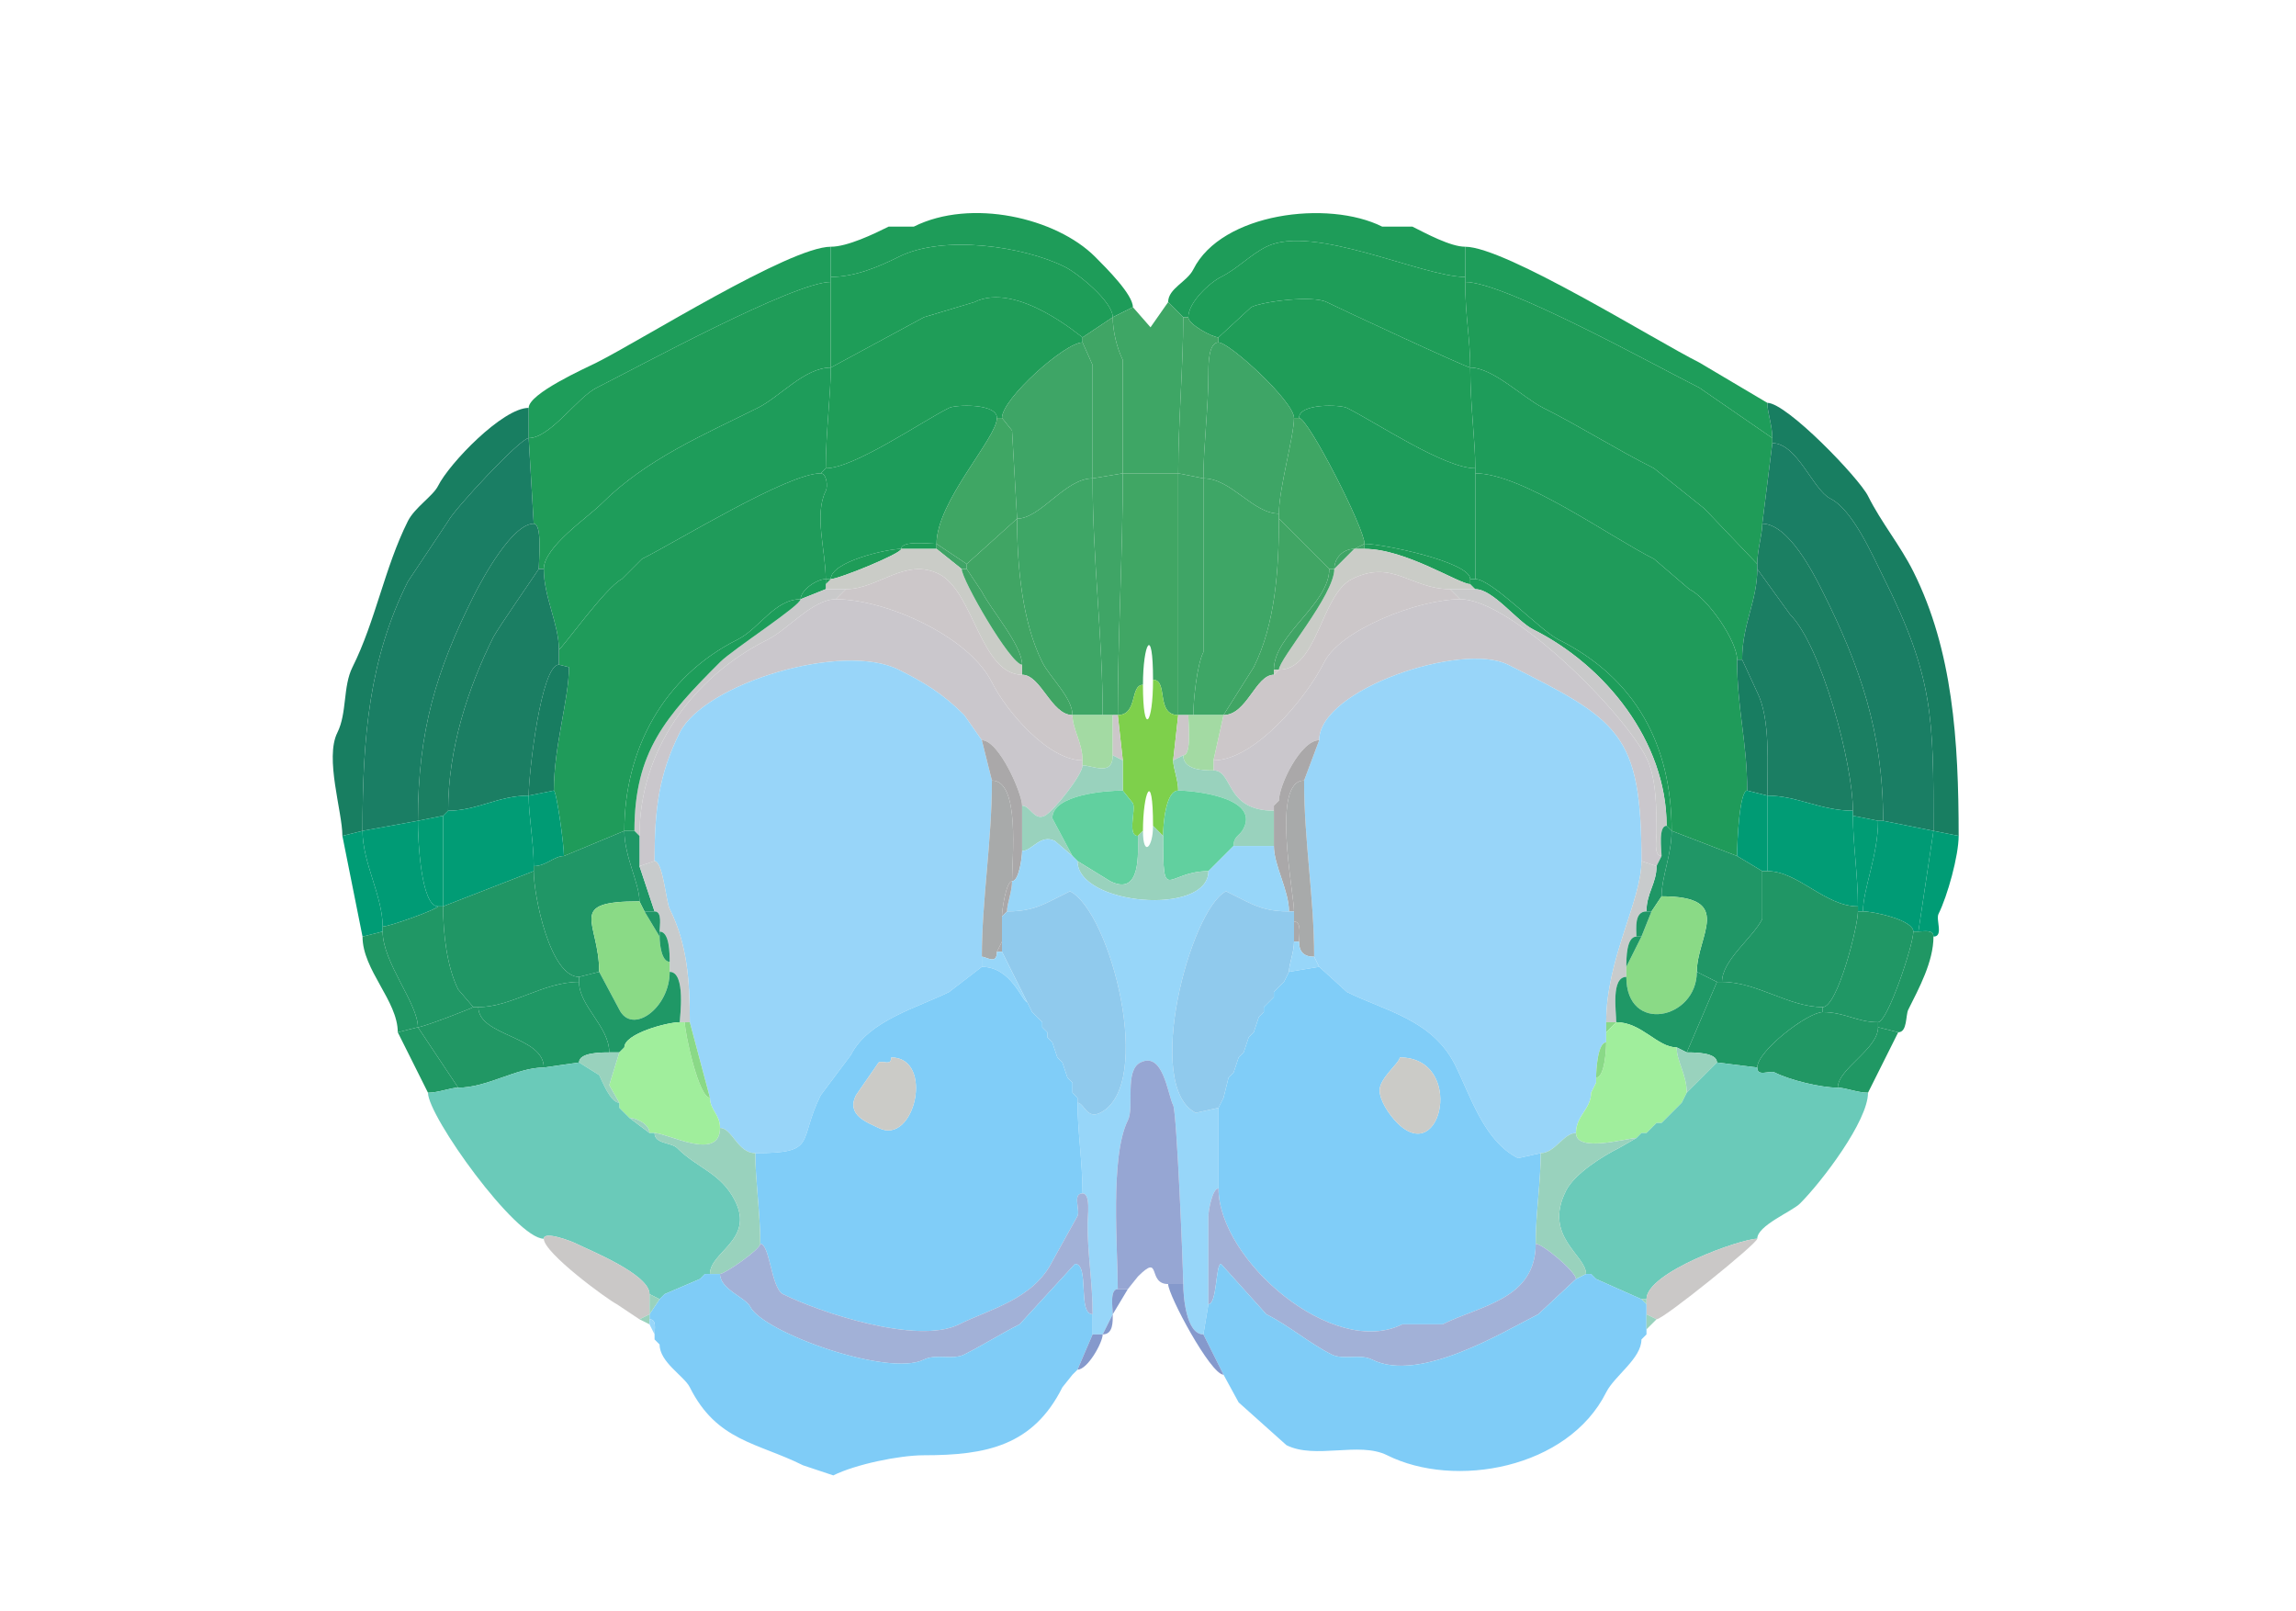 <svg xmlns="http://www.w3.org/2000/svg" viewBox="0 0 456 320"><path fill="#1E9C59" id="MOs1" d="m225 61-4 2c0-3.14-6.996-8.748-9.5-10-8.149-4.075-24.096-6.452-33-2-3.99 1.995-8.73 4-13.5 4v-6c3.291 0 8.572-2.536 11.5-4h5c11.321-5.66 28.221-1.78 36 6 2.354 2.354 7.5 7.506 7.5 10ZM235 63h1c0-2.937 4.225-6.862 6.5-8 3.295-1.648 5.782-4.391 9-6 9.265-4.633 31.006 6 39.5 6v-6c-2.935 0-7.842-2.671-10.5-4h-6c-10.727-5.364-31.881-2.737-37.5 8.5-1.245 2.49-5 3.775-5 6.5l3 3Z"/><path fill="#1E9D5A" id="MOp1" d="M105 81v6c4.281 0 9.641-8.07 13.5-10 8.143-4.072 39.182-21 46.5-21v-7c-8.154 0-37.646 18.573-46.5 23-2.246 1.123-13.5 6.144-13.5 9Z"/><path fill="#1E9D58" id="MOs2/3" d="M215 67c-.177 0-13.03-11.235-21.5-7l-10 3L165 73V55c4.77 0 9.51-2.005 13.5-4 8.904-4.452 24.851-2.075 33 2 2.504 1.252 9.5 6.86 9.5 10l-6 4ZM242 67l6.5-6c2.297-1.149 12.218-2.391 15-1 2.716 1.358 27.782 13 28.5 13 0-5.664-1-10.219-1-17v-1c-8.494 0-30.235-10.633-39.5-6-3.218 1.609-5.705 4.352-9 6-2.275 1.138-6.5 5.063-6.5 8 0 1.428 4.822 4 6 4Z"/><path fill="#1E9D5A" id="MOp1" d="M351 80c0 1.819 1 4.59 1 7l-14.5-10c-8.533-4.267-38.616-21-46.5-21v-7c7.958 0 37.757 18.628 46.5 23l13.5 8Z"/><path fill="#1F9C58" id="MOp2/3" d="M107 113h1c0-4.396 8.714-10.214 11.5-13 8.87-8.87 20.567-13.784 31-19 4.464-2.232 9.296-8 14.5-8V56c-7.318 0-38.357 16.928-46.5 21-3.859 1.93-9.219 10-13.5 10l1 17c1.751 0 1 7.426 1 9ZM350 104c0 2.097-1 5.293-1 8l-10.5-11-10-8c-7.358-3.68-14.699-8.35-22-12-4.01-2.005-9.984-8-14.5-8 0-5.664-1-10.219-1-17 7.884 0 37.967 16.733 46.5 21L352 87v1l-2 16Z"/><path fill="#1F9D58" id="MOs5" d="M198 83h1c0-3.834 12.545-15 16-15v-1c-.177 0-13.03-11.235-21.5-7l-10 3L165 73c0 5.21-1 13.055-1 20 5.613 0 18.996-9.248 24.5-12 1.263-.632 9.5-.96 9.5 2Z"/><path fill="#3EA665" id="ACAd1" d="M223 94h11c0-10.355 1-21.268 1-31l-3-3-3.5 5-3.5-4-4 2c0 2.722.836 6.171 2 8.5V94Z"/><path fill="#1F9D58" id="MOs5" d="M258 83c0-2.96 8.237-2.632 9.5-2 5.913 2.957 19.34 12 25.5 12 0-5.485-1-12.337-1-20-.718 0-25.784-11.642-28.5-13-2.782-1.391-12.703-.149-15 1l-6.5 6v1c2.185 0 15 11.76 15 15h1Z"/><path fill="#40A565" id="ACAd2/3" d="m223 94-6 1V72.5l-2-4.5v-1l6-4c0 2.722.836 6.171 2 8.5V94ZM234 94l5 1c0-6.228 1-14.097 1-21 0-1.623.005-6 2-6v-1c-1.178 0-6-2.572-6-4h-1c0 9.732-1 20.645-1 31Z"/><path fill="#3EA566" id="ACAd5" d="M217 95c-5.474 0-10.305 8-15 8l-1-17.5-2-2.5c0-3.834 12.545-15 16-15l2 4.5V95ZM239 95c5.554 0 9.804 7 15 7 0-5.012 3-15.377 3-19 0-3.24-12.815-15-15-15-1.995 0-2 4.377-2 6 0 6.903-1 14.772-1 21Z"/><path fill="#1E9C5A" id="MOp5" d="M108 113c0 5.601 3 10.886 3 16 .494 0 9.268-12.384 12.5-14l4-4c7.042-3.521 28.907-17 35.5-17l1-1c0-6.945 1-14.79 1-20-5.204 0-10.036 5.768-14.5 8-10.433 5.216-22.13 10.13-31 19-2.786 2.786-11.5 8.604-11.5 13ZM345 131h1c0-7.104 3-11.579 3-18v-1l-10.5-11-10-8c-7.358-3.68-14.699-8.35-22-12-4.01-2.005-9.984-8-14.5-8 0 7.663 1 14.515 1 20v1c9.356 0 26.776 12.638 35.5 17l7 6c3.705 1.852 9.5 10.3 9.5 14Z"/><path fill="#1D9C5A" id="MOs6a" d="M164 115h1c0-3.467 11.169-6 14-6 0-1.714 5.594-1 7-1 0-8.43 12-21.018 12-25 0-2.96-8.237-2.632-9.5-2-5.504 2.752-18.887 12-24.5 12l-1 1c1.156 0 1.472 2.555 1 3.5-2.358 4.716 0 11.912 0 17.5ZM292 115h1V93c-6.16 0-19.587-9.043-25.5-12-1.263-.632-9.5-.96-9.5 2 1.805 0 13 21.907 13 25 3.713 0 21 3.636 21 7Z"/><path fill="#187E61" id="SSp-m1" d="m384 165 5 1c0-19.013-1.169-36.838-9-52.5-2.618-5.235-6.339-9.677-9-15-1.788-3.576-16.134-18.5-20-18.5 0 1.819 1 4.59 1 7v1c4.94 0 8.081 9.29 11.5 11 4.43 2.215 8.256 11.012 10.5 15.5 10.04 20.08 10 27.868 10 50.5ZM72 165l-4 1c0-4.804-3.533-15.434-1-20.5 1.949-3.898 1.082-9.163 3-13 4.594-9.189 6.366-19.733 11-29 1.353-2.707 4.995-4.99 6-7C89.257 91.987 99.846 81 105 81v6c-1.658 0-14.85 14.202-16 16.5l-8 12c-7.66 15.321-9 30.835-9 49.5Z"/><path fill="#3FA664" id="ACAd6a" d="m186 108 6 4 10-9-1-17.5-2-2.5h-1c0 3.982-12 16.57-12 25ZM264 113h1c0-2.226 1.774-4 4-4l2-1c0-3.093-11.195-25-13-25h-1c0 3.623-3 13.988-3 19v1l10 10Z"/><path fill="#1A7E64" id="SSp-m2/3" d="m83 163-11 2c0-18.665 1.34-34.179 9-49.5l8-12c1.15-2.298 14.342-16.5 16-16.5l1 17c-4.251 0-10.107 10.714-12 14.5-7.319 14.638-11 26.595-11 44.5ZM374 163l10 2c0-22.632.04-30.42-10-50.5-2.244-4.488-6.07-13.285-10.5-15.5-3.419-1.71-6.56-11-11.5-11l-2 16c5.21 0 10.244 9.988 12 13.5 7.299 14.599 12 27.738 12 45.5Z"/><path fill="#1F9B5A" id="MOp6a" d="m124 165-12 5c0-2.448-1.489-13-2-13 0-8.892 3-18.119 3-24.5l-2-.5v-3c.494 0 9.268-12.384 12.5-14l4-4c7.042-3.521 28.907-17 35.5-17 1.156 0 1.472 2.555 1 3.5-2.358 4.716 0 11.912 0 17.5-1.85 0-5 2.23-5 4-5.148 0-8.196 5.848-12.5 8-14.807 7.404-22.5 21.946-22.5 38Z"/><path fill="#3FA566" id="ACAv2/3" d="M221 142h1c0-15.589 1-32.265 1-48l-6 1c0 16.243 2 31.58 2 47h2Z"/><path fill="#40A664" id="ACAv1" d="M227 136c-2.629 0-.958 6-5 6 0-15.589 1-32.265 1-48h11v48c-4.57 0-1.883-7-5-7 0-11.228-2-7.151-2 1Z"/><path fill="#3FA566" id="ACAv2/3" d="M236 142h1c0-2.805.693-9.886 2-12.5V95l-5-1v48h2Z"/><path fill="#1F9B5A" id="MOp6a" d="m332 165 13 5c0-3.094.493-13 2-13 0-9.761-2-16.009-2-26 0-3.7-5.795-12.148-9.5-14l-7-6c-8.724-4.362-26.144-17-35.5-17v21c3.284 0 12.925 10.213 16.5 12 15.259 7.63 22.5 20.827 22.5 38Z"/><path fill="#3EA666" id="ACAv5" d="M213 142h6c0-15.42-2-30.757-2-47-5.474 0-10.305 8-15 8 0 9.522 1.03 20.561 5 28.5 1.516 3.032 6 7.052 6 10.5ZM237 142h6l6-9.5c4.235-8.471 5-19.258 5-29.5v-1c-5.196 0-9.446-7-15-7v34.5c-1.307 2.614-2 9.695-2 12.5Z"/><path fill="#40A564" id="ACAv6a" d="M203 134c3.741 0 5.783 8 10 8 0-3.448-4.484-7.468-6-10.5-3.97-7.939-5-18.978-5-28.5l-10 9v1l3 4.5c1.765 3.529 8 10.637 8 14.5v2ZM253 134c-3.632 0-5.339 8-10 8l6-9.5c4.235-8.471 5-19.258 5-29.5l10 10c0 7.013-11 12.991-11 20v1Z"/><path fill="#1B7F62" id="SSp-m4" d="m88 162-5 1c0-17.905 3.681-29.862 11-44.5 1.893-3.786 7.749-14.5 12-14.5 1.751 0 1 7.426 1 9 0 .083-8.205 11.911-9 13.5-5.105 10.21-9 22.231-9 34.5l-1 1ZM373 163h1c0-17.762-4.701-30.901-12-45.5-1.756-3.512-6.79-13.5-12-13.5 0 2.097-1 5.293-1 8v1l6.5 9c6.251 6.251 12.5 29.675 12.5 39v1l5 1Z"/><path fill="#1E9C58" id="MOs6b" d="M179 109h7v-1c-1.406 0-7-.714-7 1Z"/><path fill="#3FA466" id="ACAd6b" d="M191 113h1v-1l-6-4v1l5 4ZM269 109h2v-1l-2 1Z"/><path fill="#1E9C58" id="MOs6b" d="M292 115v1c-2.21 0-12.823-7-21-7v-1c3.713 0 21 3.636 21 7ZM179 109c-2.831 0-14 2.533-14 6 1.571 0 14-5.054 14-6Z"/><path fill="#CACCC7" id="cing" d="M203 132v2c-8.198 0-9.626-16.563-16.5-20-6.712-3.356-12.027 3-18.5 3h-4v-1l1-1c1.571 0 14-5.054 14-6h7l5 4c0 2.14 9.722 19 12 19Z"/><path fill="#3FA466" id="ACAd6b" d="M269 109c-2.226 0-4 1.774-4 4l4-4Z"/><path fill="#CACCC7" id="cing" d="M288 117h5l-1-1c-2.21 0-12.823-7-21-7h-2l-4 4c0 5.183-11 17.89-11 20 7.738 0 8.31-14.905 14.5-18 8.092-4.046 11.694 2 19.5 2Z"/><path fill="#1B7E63" id="SSp-m5" d="M105 158c-6.037 0-10.255 3-16 3 0-12.269 3.895-24.29 9-34.5.795-1.589 9-13.417 9-13.5h1c0 5.601 3 10.886 3 16v3c-3.56 0-6 21.663-6 26Z"/><path fill="#CCC7C9" id="ccg" d="M213 142c0 2.755 2 5.553 2 9-6.838 0-15.15-9.801-18-15.5-4.59-9.18-21.104-16.5-31-16.5l2-2c6.473 0 11.788-6.356 18.5-3 6.874 3.437 8.302 20 16.5 20 3.741 0 5.783 8 10 8Z"/><path fill="#40A465" id="ACAv6b" d="m192 113 3 4.5c1.765 3.529 8 10.637 8 14.5-2.278 0-12-16.86-12-19h1ZM253 133h1c0-2.11 11-14.817 11-20h-1c0 7.013-11 12.991-11 20Z"/><path fill="#CCC7C9" id="ccg" d="m243 142-2 9c8.15 0 18.381-12.263 22-19.5 3.25-6.501 18.834-12.5 27-12.5l-2-2c-7.806 0-11.408-6.046-19.5-2-6.19 3.095-6.762 18-14.5 18l-1 1c-3.632 0-5.339 8-10 8Z"/><path fill="#1B7E63" id="SSp-m5" d="M351 158c5.87 0 10.649 3 17 3 0-9.325-6.249-32.749-12.5-39l-6.5-9c0 6.421-3 10.896-3 18l3 6.5c2.627 5.253 2 14.234 2 20.5Z"/><path fill="#1D9D5A" id="MOp6b" d="m164 117-5 2c0-1.77 3.15-4 5-4v2Z"/><path fill="#1E9C58" id="MOs6b" d="m165 115-1 1v-1h1Z"/><path fill="#1D9D5A" id="MOp6b" d="m331 164 1 1c0-17.173-7.241-30.37-22.5-38-3.575-1.787-13.216-12-16.5-12h-1v1l1 1c3.537 0 8.297 6.399 11.5 8 14.246 7.123 26.5 22.19 26.5 39Z"/><path fill="#C9C9CA" id="scwm" d="m126 165 1 1c0-16.813 10.314-31.407 25.5-39 3.987-1.994 8.929-8 13.5-8l2-2h-4l-5 2c0 1.28-13.427 9.927-16 12.5-10.77 10.77-17 17.761-17 33.5ZM331 164c-1.684 0-1 4.679-1 6-1.614 0-1-3.31-1-4.5 0-4.766-.013-11.026-2-15-4.549-9.098-26.808-31.5-37-31.5l-2-2h5c3.537 0 8.297 6.399 11.5 8 14.246 7.123 26.5 22.19 26.5 39Z"/><path fill="#1D9D5A" id="MOp6b" d="M124 165h2c0-15.739 6.23-22.73 17-33.5 2.573-2.573 16-11.22 16-12.5-5.148 0-8.196 5.848-12.5 8-14.807 7.404-22.5 21.946-22.5 38Z"/><path fill="#CAC7CC" id="fa" d="m130 171-3 1v-6c0-16.813 10.314-31.407 25.5-39 3.987-1.994 8.929-8 13.5-8 9.896 0 26.41 7.32 31 16.5 2.85 5.699 11.162 15.5 18 15.5v1c0 1.897-5.81 9.155-7.5 10-2.116 1.058-2.898-2-4.5-2 0-2.438-4.598-13-8-13l-3.5-5c-4.331-4.331-8.078-6.539-13-9-11.198-5.599-38.62 2.74-43.5 12.5-4.175 8.349-5 15.274-5 25.5ZM326 171l3 1 1-2c-1.614 0-1-3.31-1-4.5 0-4.766-.013-11.026-2-15-4.549-9.098-26.808-31.5-37-31.5-8.166 0-23.75 5.999-27 12.5-3.619 7.237-13.85 19.5-22 19.5v2c3.98 0 2.2 8 12 8v-1l1-1c0-3.078 4.336-12 8-12 0-10.148 28.377-19.561 37.5-15 22.066 11.033 26.5 13.546 26.5 39Z"/><path fill="#187D61" id="SSp-m6a" d="m347 157 4 1c0-6.266.627-15.247-2-20.5l-3-6.5h-1c0 9.991 2 16.239 2 26ZM110 157l-5 1c0-4.337 2.44-26 6-26l2 .5c0 6.381-3 15.608-3 24.5Z"/><path fill="#98D5F9" id="CP" d="M143 224c2.43 0 3.484 5 7 5 12.526 0 8.378-2.255 13-11.5l6-8c3.429-6.857 13.414-9.457 19.5-12.5l6.5-5v-2c0-11.218 2-22.901 2-35l-2-8-3.5-5c-4.331-4.331-8.078-6.539-13-9-11.198-5.599-38.62 2.74-43.5 12.5-4.175 8.349-5 15.274-5 25.5 1.658 0 2.281 8.063 3 9.5 3.457 6.915 4 14.09 4 22.5l4 15c0 2.447 2 3.28 2 6ZM313 225c-2.46 0-4.17 4-7 4l-4.5 1c-6.787-3.394-9.44-12.38-12.5-18.5-4.538-9.076-14.074-10.787-21.5-14.5l-5.5-5-1-2c0-11.837-2-22.867-2-35l3-8c0-10.148 28.377-19.561 37.5-15 22.066 11.033 26.5 13.546 26.5 39 0 7.948-7 19.362-7 32v4c-1.663 0-2 5.407-2 7v1l-1 2c0 3.239-3 4.575-3 8Z"/><path fill="#CACCC7" id="cing" d="m254 133-1 1v-1h1Z"/><path fill="#7ED04B" id="IG" d="m227 165-1 1c-2.207 0-.338-5.176-1-6.5l-2-2.5v-6l-1-9c4.042 0 2.371-6 5-6 0 10.435 2 8.022 2-1 3.117 0 .43 7 5 7l-1 9c0 1.564 1 3.876 1 6-2.567 0-3 7.049-3 9l-2-2c0-11.549-2-6.647-2 1Z"/><path fill="#A3DAA3" id="DP" d="M215 151v1c2.024 0 6 2.246 6-2v-8h-8c0 2.755 2 5.553 2 9Z"/><path fill="#CCC7C9" id="ccg" d="m221 150 2 1-1-9h-1v8ZM235 150l-2 1 1-9h2c0 1.49.735 8-1 8Z"/><path fill="#A3DAA3" id="DP" d="M241 151v2c-1.999 0-6-.067-6-3 1.735 0 1-6.51 1-8h7l-2 9Z"/><path fill="#AAA8A9" id="SEZ" d="M203 169c0 1.357-.647 6-2 6 0-4.531 1.661-20-4-20l-2-8c3.402 0 8 10.562 8 13v9ZM256 181h1c0-3.671-4.606-26 2-26l3-8c-3.664 0-8 8.922-8 12l-1 1v8c0 3.912 3 8.813 3 13Z"/><path fill="#99D2BD" id="OLF" d="M203 169c1.947 0 3.644-3.428 6.5-2l3.5 3-4-7.5c0-4.721 10.737-5.5 14-5.5v-6l-2-1c0 4.246-3.976 2-6 2 0 1.897-5.81 9.155-7.5 10-2.116 1.058-2.898-2-4.5-2v9ZM245 168h8v-7c-9.8 0-8.02-8-12-8-1.999 0-6-.067-6-3l-2 1c0 1.564 1 3.876 1 6 2.931 0 16.106 1.288 13 7.5-.809 1.619-2 1.471-2 3.5Z"/><path fill="#A8AAAA" id="VL" d="M198 189c0 2.681-2.078 1-3 1 0-11.218 2-22.901 2-35 5.661 0 4 15.469 4 20-1.175 0-2 5.704-2 7v5l-1 2ZM258 187c0 2.041.959 3 3 3 0-11.837-2-22.867-2-35-6.606 0-2 22.329-2 26v2c1.579 0 1 2.855 1 4Z"/><path fill="#009B74" id="GU6a" d="M112 170c-1.974 0-3.517 2-6 2 0-4.725-1-9.879-1-14l5-1c.511 0 2 10.552 2 13Z"/><path fill="#61D09F" id="TTd" d="m213 170 1 1 6.5 4c6.195 3.097 5.5-5.676 5.5-9-2.207 0-.338-5.176-1-6.5l-2-2.5c-3.263 0-14 .779-14 5.5l4 7.5ZM245 168l-5 5c-8.462 0-9 6.977-9-7 0-1.951.433-9 3-9 2.931 0 16.106 1.288 13 7.5-.809 1.619-2 1.471-2 3.5Z"/><path fill="#009B74" id="GU6a" d="M350 173h1v-15l-4-1c-1.507 0-2 9.906-2 13l5 3Z"/><path fill="#019C75" id="GU5" d="m106 173-18 7v-18l1-1c5.745 0 9.963-3 16-3 0 4.121 1 9.275 1 14v1ZM351 173c6.143 0 11.417 7 18 7 0-6.102-1-12.479-1-18v-1c-6.351 0-11.13-3-17-3v15Z"/><path fill="#99D2BD" id="OLF" d="m254 159-1 1 1-1Z"/><path fill="#009C74" id="GU4" d="m89 161-1 1 1-1ZM87 180h1v-18l-5 1c0 3.613.562 17 4 17ZM369 181h1c0-4.409 3-11.149 3-18l-5-1c0 5.521 1 11.898 1 18v1Z"/><path fill="#009B75" id="GU2/3" d="M87 180c0 .508-9.527 4-11 4 0-6.007-4-12.678-4-19l11-2c0 3.613.562 17 4 17ZM380 185h1l3-20-10-2h-1c0 6.851-3 13.591-3 18 2.161 0 10 1.729 10 4Z"/><path fill="#99D2BD" id="OLF" d="M214 171c0 8.811 26 10.982 26 2-8.462 0-9 6.977-9-7l-2-2c0 4.391-2 6.288-2 1l-1 1c0 3.324.695 12.097-5.5 9l-6.5-4Z"/><path fill="#1F9766" id="AId6b" d="M327 181h1l2-3c0-3.879 2-8.27 2-13l-1-1c-1.684 0-1 4.679-1 6l-1 2c0 3.489-2 5.32-2 9Z"/><path fill="#009C75" id="GU1" d="m76 185-4 1-4-20 4-1c0 6.322 4 12.993 4 19v1Z"/><path fill="#209666" id="AId6a" d="m119 193-4 1c-5.742 0-9-16.082-9-21v-1c2.483 0 4.026-2 6-2l12-5c0 5.145 3 10.428 3 14-14.723 0-8 3.942-8 14Z"/><path fill="#1F9766" id="AId6b" d="M128 181h2l-3-9v-6l-1-1h-2c0 5.145 3 10.428 3 14l1 2Z"/><path fill="#209666" id="AId6a" d="M341 195h1c0-4.324 6.133-8.765 8-12.5V173l-5-3-13-5c0 4.73-2 9.121-2 13 14.672 0 7 7.808 7 15l4 2Z"/><path fill="#009C75" id="GU1" d="M381 185c1.048 0 3-.473 3 1 2.064 0 .426-3.353 1-4.5 1.781-3.562 4-11.56 4-15.5l-5-1-3 20Z"/><path fill="#97D6F9" id="STR" d="M217 265h2l2-4c0-1.235-.643-5 1-5 0-7.847-1.598-26.304 2-33.5 1.343-2.685-.732-9.884 2.5-11.5 4.518-2.259 5.392 6.283 6.5 8.5.737 1.474 2 32.934 2 35.5 0 2.354.554 10 4 10l1-6v-17.5c0-1.21.814-5.5 2-5.5v-16l-4.5 1c-10.488-5.244-1.075-40.463 6-44l4 2c2.817 1.409 5.03 2 8.5 2 0-4.187-3-9.088-3-13h-8l-5 5c0 8.982-26 6.811-26-2l-1-1-3.5-3c-2.856-1.428-4.553 2-6.5 2 0 1.357-.647 6-2 6 0 2.124-1 4.436-1 6 3.47 0 5.683-.591 8.5-2l4-2c8.09 4.045 16.908 38.546 6 44-2.712 1.356-3.183-2-4.5-2 0 5.521 1 11.898 1 18 1.684 0 1 4.679 1 6 0 6.418 1 11.557 1 18v4Z"/><path fill="#C8CBCC" id="ec" d="M136 203h1c0-8.41-.543-15.585-4-22.5-.719-1.437-1.342-9.5-3-9.5l-3 1 3 9c1.579 0 1 2.855 1 4 1.995 0 2 4.377 2 6v2c3.29 0 2 9.104 2 10h1ZM319 203h2c0-2.04-1.087-9 2-9v-2c0-1.623.005-6 2-6 0-1.622-.461-5 2-5 0-3.68 2-5.511 2-9l-3-1c0 7.948-7 19.362-7 32Z"/><path fill="#209665" id="AId5" d="M94 200h1c6.615 0 12.859-5 20-5v-1c-5.742 0-9-16.082-9-21l-18 7c0 5.358.757 12.014 3 16.5l3 3.5ZM342 195c6.979 0 13.207 5 20 5 2.958 0 7-16.061 7-19v-1c-6.583 0-11.857-7-18-7h-1v9.5c-1.867 3.735-8 8.176-8 12.5Z"/><path fill="#AAA8A9" id="SEZ" d="m200 181-1 1c0-1.296.825-7 2-7 0 2.124-1 4.436-1 6Z"/><path fill="#90CAED" id="LSr" d="M214 218v1c1.317 0 1.788 3.356 4.5 2 10.908-5.454 2.09-39.955-6-44l-4 2c-2.817 1.409-5.03 2-8.5 2l-1 1v7l5 10 1 2 2 2v1l1 1v1l1 1 1 3 1 1 1 3 1 1v2l1 1ZM243 218l-1 2-4.5 1c-10.488-5.244-1.075-40.463 6-44l4 2c2.817 1.409 5.03 2 8.5 2h1v6c0 2.124-1 4.436-1 6l-1 2-1 1-1 1v1l-1 1-1 1v1l-1 1-1 3-1 1-1 3-1 1-1 3-1 1-1 4Z"/><path fill="#8ADA86" id="CLA" d="m119 193 4 7.5c2.542 5.084 10-.274 10-7.5v-2c-1.638 0-2-3.576-2-5l-3-5-1-2c-14.723 0-8 3.942-8 14ZM337 193c0 9.455-14 12.437-14 1v-2l3-6 2-5 2-3c14.672 0 7 7.808 7 15Z"/><path fill="#209765" id="AId2/3" d="M94 200c0 .122-9.953 4-11 4 0-4.726-7-12.853-7-19v-1c1.473 0 11-3.492 11-4h1c0 5.358.757 12.014 3 16.5l3 3.5Z"/><path fill="#209666" id="AId6a" d="M131 185v1l-3-5h2c1.579 0 1 2.855 1 4ZM325 186h1l2-5h-1c-2.461 0-2 3.378-2 5Z"/><path fill="#209765" id="AId2/3" d="M362 201c4.404 0 6.758 2 11 2 1.867 0 7-15.29 7-18 0-2.271-7.839-4-10-4h-1c0 2.939-4.042 19-7 19v1Z"/><path fill="#AAA8A9" id="SEZ" d="M257 187h1c0-1.145.579-4-1-4v4Z"/><path fill="#209764" id="AId1" d="m83 204-4 1c0-6.246-7-12.344-7-19l4-1c0 6.147 7 14.274 7 19Z"/><path fill="#1F9866" id="AIv6a" d="M131 186c0 1.424.362 5 2 5 0-1.623-.005-6-2-6v1Z"/><path fill="#209764" id="AId1" d="m373 204 4 1c1.845 0 1.441-3.381 2-4.5 2.11-4.22 5-9.524 5-14.5 0-1.473-1.952-1-3-1h-1c0 2.71-5.133 18-7 18v1Z"/><path fill="#1F9866" id="AIv6a" d="m326 186-3 6c0-1.623.005-6 2-6h1Z"/><path fill="#AAA8A9" id="SEZ" d="M198 189h1v-2l-1 2Z"/><path fill="#97D6F9" id="STR" d="m262 192-6 1c0-1.564 1-3.876 1-6h1c0 2.041.959 3 3 3l1 2ZM195 192c5.898 0 8.025 7 9 7l-5-10h-1c0 2.681-2.078 1-3 1v2Z"/><path fill="#80CDF8" id="ACB" fill-rule="evenodd" d="M177 210c0 1.765-1.581.541-2.5 1l-4.5 6.5c-2.006 4.013 2.347 5.424 4.5 6.5 7.214 3.607 11.117-14 2.5-14m38 27c-2.064 0-.426 3.353-1 4.5l-5 9c-3.786 7.571-12.553 9.526-18.5 12.5-8.326 4.163-27.948-2.474-35-6-2.334-1.167-2.6-10-4.5-10 0-5.915-1-12.755-1-18 12.526 0 8.378-2.255 13-11.5l6-8c3.429-6.857 13.414-9.457 19.5-12.5l6.5-5c5.898 0 8.025 7 9 7l1 2 2 2v1l1 1v1l1 1 1 3 1 1 1 3 1 1v2l1 1v1c0 5.521 1 11.898 1 18ZM278 210c0 1.054-4 4.091-4 6.5 0 2.077 1.924 4.924 3.5 6.5 8.914 8.914 13.457-13 .5-13m-36 26c0 14.286 22.786 33.857 36.5 27h8c7.469-3.734 18.5-4.92 18.5-16 0-5.999 1-12.316 1-18l-4.5 1c-6.787-3.394-9.44-12.38-12.5-18.5-4.538-9.076-14.074-10.787-21.5-14.5l-5.5-5-6 1-1 2-1 1-1 1v1l-1 1-1 1v1l-1 1-1 3-1 1-1 3-1 1-1 3-1 1-1 4-1 2v16Z"/><path fill="#1F9866" id="AIv6a" d="M121 209h2l1-1c0-2.735 8.543-5 11-5 0-.896 1.29-10-2-10 0 7.226-7.458 12.584-10 7.5l-4-7.5-4 1v1c0 4.816 6 8.848 6 14Z"/><path fill="#97D6F9" id="STR" d="m256 193-1 2 1-2Z"/><path fill="#1F9866" id="AIv6a" d="m333 208 2 1 6-14-4-2c0 9.455-14 12.437-14 1-3.087 0-2 6.96-2 9 5.054 0 8.134 5 12 5Z"/><path fill="#1F9865" id="AIv5" d="m115 211-7 1c0-6.268-13-6.207-13-12 6.615 0 12.859-5 20-5 0 4.816 6 8.848 6 14-1.623 0-6 .005-6 2Z"/><path fill="#97D6F9" id="STR" d="m255 195-1 1 1-1Z"/><path fill="#1F9865" id="AIv5" d="m341 211 8 1c0-3.296 10.046-11 13-11v-1c-6.793 0-13.021-5-20-5h-1l-6 14c1.623 0 6 .005 6 2Z"/><path fill="#97D6F9" id="STR" d="m254 196-1 1 1-1ZM253 198l-1 1 1-1ZM252 199l-1 1 1-1Z"/><path fill="#219764" id="AIv2/3" d="M108 212c-5.419 0-11.178 4-17 4l-8-12c1.047 0 11-3.878 11-4h1c0 5.793 13 5.732 13 12Z"/><path fill="#97D6F9" id="STR" d="m205 201 2 2-2-2ZM251 201l-1 1 1-1Z"/><path fill="#219764" id="AIv2/3" d="M349 212c0 1.951 2.454.477 3.5 1 3.027 1.513 9.085 3 12.5 3 0-3.791 8-7.623 8-12v-1c-4.242 0-6.596-2-11-2-2.954 0-13 7.704-13 11Z"/><path fill="#A0EE9C" id="EPd" d="M129 225h1c2.508 0 13 5.77 13-1 0-2.72-2-3.553-2-6-2.243 0-5-12.898-5-15h-1c-2.457 0-11 2.265-11 5l-1 1-2 6.5 2 3.5v1l1 1 1 1c1.429 0 4 1.288 4 3Z"/><path fill="#8AD987" id="CTXsp" d="m137 203 4 15c-2.243 0-5-12.898-5-15h1ZM321 203l-2 2v-2h2Z"/><path fill="#A0EE9C" id="EPd" d="M326 225h1l1-1 1-1h1l1-1 1-1 1-1 1-1 1-2c0-3.618-2-6.154-2-9-3.866 0-6.946-5-12-5l-2 2v2c0 1.593-.337 7-2 7v1l-1 2c0 3.239-3 4.575-3 8 0 4.003 10.219 1 12 1l1-1Z"/><path fill="#209864" id="AIv1" d="M91 216c-1.564 0-3.876 1-6 1l-6-12 4-1 8 12Z"/><path fill="#97D6F9" id="STR" d="m207 204 1 1-1-1Z"/><path fill="#209864" id="AIv1" d="M365 216c1.564 0 3.876 1 6 1l6-12-4-1c0 4.377-8 8.209-8 12Z"/><path fill="#97D6F9" id="STR" d="m249 205-1 1 1-1ZM208 206l1 1-1-1Z"/><path fill="#8AD987" id="CTXsp" d="M319 207c-1.663 0-2 5.407-2 7 1.663 0 2-5.407 2-7Z"/><path fill="#99D2BD" id="OLF" d="m124 208-1 1 1-1ZM341 211l-6 6c0-3.618-2-6.154-2-9l2 1c1.623 0 6 .005 6 2ZM115 211l4 2.5c.606 1.212 2.24 5.5 4 5.5l-2-3.5 2-6.5h-2c-1.623 0-6 .005-6 2Z"/><path fill="#97D6F9" id="STR" d="m247 209-1 1 1-1Z"/><path fill="#CBCBC7" id="aco" d="M177 210c0 1.765-1.581.541-2.5 1l-4.5 6.5c-2.006 4.013 2.347 5.424 4.5 6.5 7.214 3.607 11.117-14 2.5-14Z"/><path fill="#97D6F9" id="STR" d="m210 210 1 1-1-1Z"/><path fill="#CBCBC7" id="aco" d="M278 210c0 1.054-4 4.091-4 6.5 0 2.077 1.924 4.924 3.5 6.5 8.914 8.914 13.457-13 .5-13Z"/><path fill="#6ACAB9" id="PIR" d="m132 257-1 1-2-1c0-3.931-11.811-8.655-14.5-10-1.115-.558-6.5-2.598-6.5-1-5.563 0-23-24.304-23-29 2.124 0 4.436-1 6-1 5.822 0 11.581-4 17-4l7-1 4 2.5c.606 1.212 2.24 5.5 4 5.5v1l1 1 1 1 4 3h1c0 2.226 3.329 1.829 4.5 3 4.046 4.046 8.713 4.926 11.5 10.5 3.867 7.734-5 10.081-5 14.5h-1l-1 1-7 3Z"/><path fill="#96A6D3" id="NDB" d="M222 256h2l2-2.5c4.786-4.786 1.761 1.5 6 1.5h3c0-2.566-1.263-34.026-2-35.5-1.108-2.217-1.982-10.759-6.5-8.5-3.232 1.616-1.157 8.815-2.5 11.5-3.598 7.196-2 25.653-2 33.5Z"/><path fill="#6ACAB9" id="PIR" d="M326 258h1c0-5.351 18.77-12 22-12 0-2.632 6.889-5.389 8.5-7 4.311-4.311 13.5-16.374 13.5-22-2.124 0-4.436-1-6-1-3.415 0-9.473-1.487-12.5-3-1.046-.523-3.5.951-3.5-1l-8-1-6 6-1 2-1 1-1 1-1 1-1 1h-1l-1 1-1 1h-1l-1 1-3.5 2c-3.025 1.512-8.753 5.005-10.5 8.5-4.557 9.113 4 12.698 4 16.5h1l1 1 9 4Z"/><path fill="#97D6F9" id="STR" d="m245 213-1 1 1-1ZM212 214l1 1-1-1Z"/><path fill="#8AD987" id="CTXsp" d="m317 215-1 2 1-2Z"/><path fill="#97D6F9" id="STR" d="m213 217 1 1-1-1Z"/><path fill="#99D2BD" id="OLF" d="m335 217-1 2 1-2Z"/><path fill="#97D6F9" id="STR" d="m243 218-1 2 1-2Z"/><path fill="#99D2BD" id="OLF" d="m334 219-1 1 1-1ZM123 220l1 1-1-1ZM333 220l-1 1 1-1ZM332 221l-1 1 1-1ZM125 222c1.429 0 4 1.288 4 3l-4-3ZM331 222l-1 1 1-1ZM329 223l-1 1 1-1ZM141 253h2c.934 0 8-4.858 8-6 0-5.915-1-12.755-1-18-3.516 0-4.57-5-7-5 0 6.77-10.492 1-13 1 0 2.226 3.329 1.829 4.5 3 4.046 4.046 8.713 4.926 11.5 10.5 3.867 7.734-5 10.081-5 14.5ZM328 224l-1 1 1-1ZM315 253l-2 1c0-1.455-6.64-7-8-7 0-5.999 1-12.316 1-18 2.83 0 4.54-4 7-4 0 4.003 10.219 1 12 1l-3.5 2c-3.025 1.512-8.753 5.005-10.5 8.5-4.557 9.113 4 12.698 4 16.5ZM326 225l-1 1 1-1Z"/><path fill="#A2B1D7" id="SI" d="m313 254-7.5 7c-6.903 3.452-23.542 13.729-33 9-2.383-1.192-5.725.137-8-1-4.486-2.243-8.442-5.721-13-8l-9-10c-1.083 0-.752 8-2.5 8v-17.5c0-1.21.814-5.5 2-5.5 0 14.286 22.786 33.857 36.5 27h8c7.469-3.734 18.5-4.92 18.5-16 1.36 0 8 5.545 8 7ZM143 253c0 3.043 5.079 4.657 6 6.5 2.56 5.121 27.452 14.024 34.5 10.5 2.383-1.192 5.725.137 8-1 3.697-1.849 7.242-4.121 11-6l11-12c2.953 0 .438 10 3.5 10 0-6.443-1-11.582-1-18 0-1.321.684-6-1-6-2.064 0-.426 3.353-1 4.5l-5 9c-3.786 7.571-12.553 9.526-18.5 12.5-8.326 4.163-27.948-2.474-35-6-2.334-1.167-2.6-10-4.5-10 0 1.142-7.066 6-8 6Z"/><path fill="#CAC8C7" id="lot" d="m129 261-2 1-4.5-3c-1.792-.896-14.5-10.169-14.5-13 0-1.598 5.385.442 6.5 1 2.689 1.345 14.5 6.069 14.5 10v4ZM327 261l2 1c1.368 0 20-15.04 20-16-3.23 0-22 6.649-22 12v3Z"/><path fill="#7FCCF7" id="OT" d="m214 272-1 1-2 2.5c-5.811 11.621-15.108 13.5-27.5 13.5-4.935 0-13.658 1.829-18 4l-6-2c-9.033-4.516-17.129-4.759-22.5-15.5-1.123-2.245-6-4.951-6-8.5l-1-1v-1c0-1.048.473-3-1-3v-1l2-3 1-1 7-3 1-1h3c0 3.043 5.079 4.657 6 6.5 2.56 5.121 27.452 14.024 34.5 10.5 2.383-1.192 5.725.137 8-1 3.697-1.849 7.242-4.121 11-6l11-12c2.953 0 .438 10 3.5 10v4l-3 7ZM326 266c0 3.802-5.359 7.217-7 10.5-7.592 15.184-30.098 19.201-43.5 12.5-5.557-2.779-14.259.871-20-2l-9.5-8.5-3-5.5-4-8 1-6c1.748 0 1.417-8 2.5-8l9 10c4.558 2.279 8.514 5.757 13 8 2.275 1.137 5.617-.192 8 1 9.458 4.729 26.097-5.548 33-9l7.5-7 2-1h1l1 1 9 4 1 1v6l-1 1Z"/><path fill="#99D2BD" id="OLF" d="m140 253-1 1 1-1ZM316 253l1 1-1-1Z"/><path fill="#8599CC" id="PAL" d="m239 265 4 8c-2.558 0-11-15.802-11-18h3c0 2.354.554 10 4 10ZM224 256l-3 5c0-1.235-.643-5 1-5h2Z"/><path fill="#99D2BD" id="OLF" d="m131 258-2 3v-4l2 1ZM132 257l-1 1 1-1ZM327 258v1l-1-1h1ZM129 262v1l-2-1 2-1v1Z"/><path fill="#8599CC" id="PAL" d="m221 261-2 4c2.109 0 2-2.535 2-4Z"/><path fill="#99D2BD" id="OLF" d="m329 262-2 2v-3l2 1Z"/><path fill="#97D6F9" id="STR" d="m129 263 1 2c0-1.048.473-3-1-3v1Z"/><path fill="#8599CC" id="PAL" d="M219 265c0 1.622-2.996 7-5 7l3-7h2Z"/><path fill="#97D6F9" id="STR" d="m327 265-1 1 1-1ZM130 266l1 1-1-1Z"/><path fill="#8599CC" id="PAL" d="m214 272-1 1 1-1Z"/></svg>